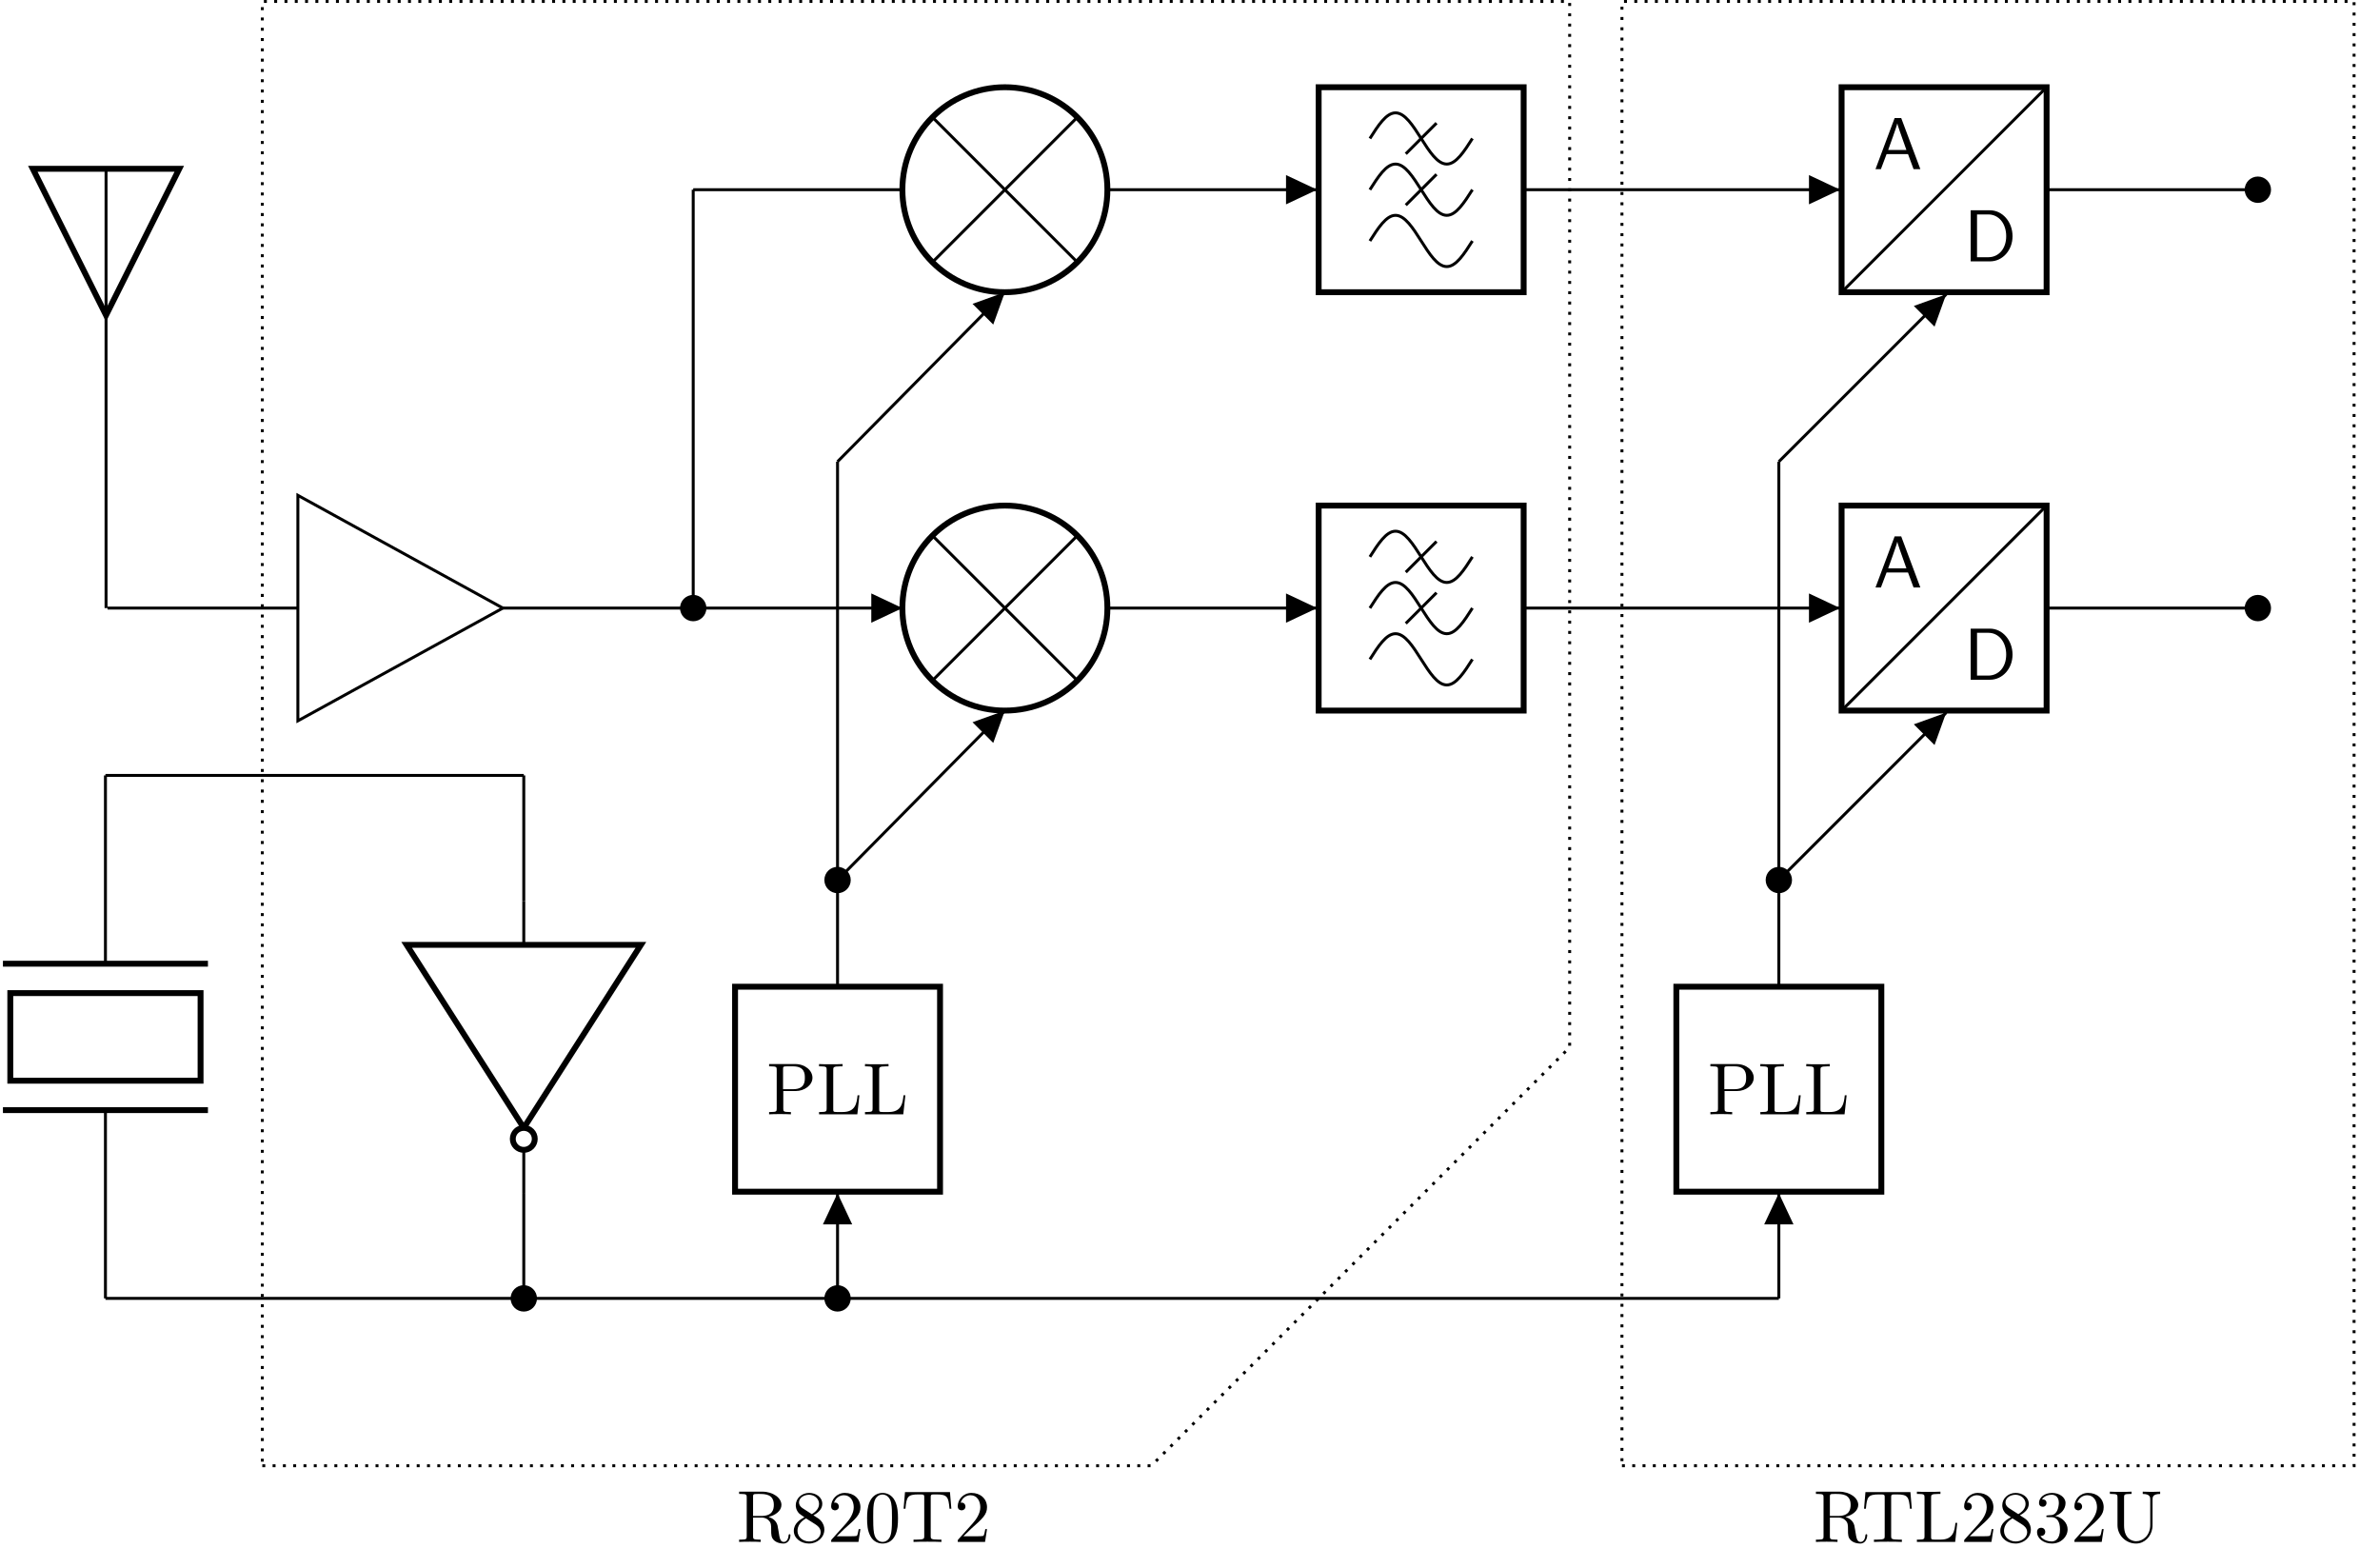 <?xml version="1.0" encoding="UTF-8"?>
<svg xmlns="http://www.w3.org/2000/svg" xmlns:xlink="http://www.w3.org/1999/xlink" width="322.529pt" height="212.488pt" viewBox="0 0 322.529 212.488" version="1.1">
<defs>
<g>
<symbol overflow="visible" id="glyph0-0">
<path style="stroke:none;" d=""/>
</symbol>
<symbol overflow="visible" id="glyph0-1">
<path style="stroke:none;" d="M 6.219 -4.953 C 6.219 -5.938 5.234 -6.812 3.875 -6.812 L 0.344 -6.812 L 0.344 -6.5 L 0.594 -6.5 C 1.359 -6.5 1.375 -6.391 1.375 -6.031 L 1.375 -0.781 C 1.375 -0.422 1.359 -0.312 0.594 -0.312 L 0.344 -0.312 L 0.344 0 C 0.703 -0.031 1.438 -0.031 1.812 -0.031 C 2.188 -0.031 2.938 -0.031 3.297 0 L 3.297 -0.312 L 3.047 -0.312 C 2.281 -0.312 2.266 -0.422 2.266 -0.781 L 2.266 -3.156 L 3.953 -3.156 C 5.141 -3.156 6.219 -3.953 6.219 -4.953 Z M 5.188 -4.953 C 5.188 -4.484 5.188 -3.406 3.609 -3.406 L 2.234 -3.406 L 2.234 -6.094 C 2.234 -6.438 2.25 -6.5 2.719 -6.5 L 3.609 -6.5 C 5.188 -6.5 5.188 -5.438 5.188 -4.953 Z M 5.188 -4.953 "/>
</symbol>
<symbol overflow="visible" id="glyph0-2">
<path style="stroke:none;" d="M 5.797 -2.578 L 5.547 -2.578 C 5.438 -1.562 5.297 -0.312 3.547 -0.312 L 2.734 -0.312 C 2.266 -0.312 2.25 -0.375 2.25 -0.703 L 2.25 -6.016 C 2.25 -6.359 2.25 -6.5 3.188 -6.5 L 3.516 -6.5 L 3.516 -6.812 C 3.156 -6.781 2.25 -6.781 1.844 -6.781 C 1.453 -6.781 0.672 -6.781 0.328 -6.812 L 0.328 -6.5 L 0.562 -6.5 C 1.328 -6.5 1.359 -6.391 1.359 -6.031 L 1.359 -0.781 C 1.359 -0.422 1.328 -0.312 0.562 -0.312 L 0.328 -0.312 L 0.328 0 L 5.516 0 Z M 5.797 -2.578 "/>
</symbol>
<symbol overflow="visible" id="glyph0-3">
<path style="stroke:none;" d="M 7.297 -0.875 C 7.297 -0.938 7.297 -1.047 7.172 -1.047 C 7.062 -1.047 7.062 -0.953 7.047 -0.891 C 6.984 -0.172 6.641 0 6.391 0 C 5.906 0 5.828 -0.516 5.688 -1.438 L 5.547 -2.234 C 5.375 -2.875 4.891 -3.203 4.344 -3.391 C 5.297 -3.625 6.078 -4.234 6.078 -5.016 C 6.078 -5.969 4.938 -6.812 3.484 -6.812 L 0.344 -6.812 L 0.344 -6.5 L 0.594 -6.5 C 1.359 -6.5 1.375 -6.391 1.375 -6.031 L 1.375 -0.781 C 1.375 -0.422 1.359 -0.312 0.594 -0.312 L 0.344 -0.312 L 0.344 0 C 0.703 -0.031 1.422 -0.031 1.797 -0.031 C 2.188 -0.031 2.906 -0.031 3.266 0 L 3.266 -0.312 L 3.016 -0.312 C 2.25 -0.312 2.234 -0.422 2.234 -0.781 L 2.234 -3.297 L 3.375 -3.297 C 3.531 -3.297 3.953 -3.297 4.312 -2.953 C 4.688 -2.609 4.688 -2.297 4.688 -1.625 C 4.688 -0.984 4.688 -0.578 5.094 -0.203 C 5.5 0.156 6.047 0.219 6.344 0.219 C 7.125 0.219 7.297 -0.594 7.297 -0.875 Z M 5.047 -5.016 C 5.047 -4.328 4.812 -3.516 3.344 -3.516 L 2.234 -3.516 L 2.234 -6.094 C 2.234 -6.328 2.234 -6.453 2.453 -6.484 C 2.547 -6.5 2.844 -6.5 3.047 -6.5 C 3.938 -6.5 5.047 -6.453 5.047 -5.016 Z M 5.047 -5.016 "/>
</symbol>
<symbol overflow="visible" id="glyph0-4">
<path style="stroke:none;" d="M 4.562 -1.672 C 4.562 -2.031 4.453 -2.484 4.062 -2.906 C 3.875 -3.109 3.719 -3.203 3.078 -3.609 C 3.797 -3.984 4.281 -4.5 4.281 -5.156 C 4.281 -6.078 3.406 -6.641 2.5 -6.641 C 1.5 -6.641 0.688 -5.906 0.688 -4.969 C 0.688 -4.797 0.703 -4.344 1.125 -3.875 C 1.234 -3.766 1.609 -3.516 1.859 -3.344 C 1.281 -3.047 0.422 -2.5 0.422 -1.5 C 0.422 -0.453 1.438 0.219 2.484 0.219 C 3.609 0.219 4.562 -0.609 4.562 -1.672 Z M 3.844 -5.156 C 3.844 -4.578 3.453 -4.109 2.859 -3.766 L 1.625 -4.562 C 1.172 -4.859 1.125 -5.188 1.125 -5.359 C 1.125 -5.969 1.781 -6.391 2.484 -6.391 C 3.203 -6.391 3.844 -5.875 3.844 -5.156 Z M 4.062 -1.312 C 4.062 -0.578 3.312 -0.062 2.5 -0.062 C 1.641 -0.062 0.922 -0.672 0.922 -1.5 C 0.922 -2.078 1.234 -2.719 2.078 -3.188 L 3.312 -2.406 C 3.594 -2.219 4.062 -1.922 4.062 -1.312 Z M 4.062 -1.312 "/>
</symbol>
<symbol overflow="visible" id="glyph0-5">
<path style="stroke:none;" d="M 4.469 -1.734 L 4.234 -1.734 C 4.172 -1.438 4.109 -1 4 -0.844 C 3.938 -0.766 3.281 -0.766 3.062 -0.766 L 1.266 -0.766 L 2.328 -1.797 C 3.875 -3.172 4.469 -3.703 4.469 -4.703 C 4.469 -5.844 3.578 -6.641 2.359 -6.641 C 1.234 -6.641 0.5 -5.719 0.5 -4.828 C 0.5 -4.281 1 -4.281 1.031 -4.281 C 1.203 -4.281 1.547 -4.391 1.547 -4.812 C 1.547 -5.062 1.359 -5.328 1.016 -5.328 C 0.938 -5.328 0.922 -5.328 0.891 -5.312 C 1.109 -5.969 1.656 -6.328 2.234 -6.328 C 3.141 -6.328 3.562 -5.516 3.562 -4.703 C 3.562 -3.906 3.078 -3.125 2.516 -2.5 L 0.609 -0.375 C 0.5 -0.266 0.5 -0.234 0.5 0 L 4.203 0 Z M 4.469 -1.734 "/>
</symbol>
<symbol overflow="visible" id="glyph0-6">
<path style="stroke:none;" d="M 4.578 -3.188 C 4.578 -3.984 4.531 -4.781 4.188 -5.516 C 3.734 -6.484 2.906 -6.641 2.5 -6.641 C 1.891 -6.641 1.172 -6.375 0.75 -5.453 C 0.438 -4.766 0.391 -3.984 0.391 -3.188 C 0.391 -2.438 0.422 -1.547 0.844 -0.781 C 1.266 0.016 2 0.219 2.484 0.219 C 3.016 0.219 3.781 0.016 4.219 -0.938 C 4.531 -1.625 4.578 -2.406 4.578 -3.188 Z M 3.766 -3.312 C 3.766 -2.562 3.766 -1.891 3.656 -1.25 C 3.5 -0.297 2.938 0 2.484 0 C 2.094 0 1.5 -0.25 1.328 -1.203 C 1.219 -1.797 1.219 -2.719 1.219 -3.312 C 1.219 -3.953 1.219 -4.609 1.297 -5.141 C 1.484 -6.328 2.234 -6.422 2.484 -6.422 C 2.812 -6.422 3.469 -6.234 3.656 -5.25 C 3.766 -4.688 3.766 -3.938 3.766 -3.312 Z M 3.766 -3.312 "/>
</symbol>
<symbol overflow="visible" id="glyph0-7">
<path style="stroke:none;" d="M 6.828 -4.5 L 6.641 -6.75 L 0.547 -6.75 L 0.359 -4.5 L 0.609 -4.5 C 0.75 -6.109 0.891 -6.438 2.406 -6.438 C 2.578 -6.438 2.844 -6.438 2.938 -6.422 C 3.156 -6.375 3.156 -6.266 3.156 -6.047 L 3.156 -0.781 C 3.156 -0.453 3.156 -0.312 2.109 -0.312 L 1.703 -0.312 L 1.703 0 C 2.109 -0.031 3.125 -0.031 3.594 -0.031 C 4.047 -0.031 5.078 -0.031 5.484 0 L 5.484 -0.312 L 5.078 -0.312 C 4.031 -0.312 4.031 -0.453 4.031 -0.781 L 4.031 -6.047 C 4.031 -6.234 4.031 -6.375 4.219 -6.422 C 4.328 -6.438 4.594 -6.438 4.781 -6.438 C 6.297 -6.438 6.438 -6.109 6.578 -4.5 Z M 6.828 -4.5 "/>
</symbol>
<symbol overflow="visible" id="glyph0-8">
<path style="stroke:none;" d="M 4.562 -1.703 C 4.562 -2.516 3.922 -3.297 2.891 -3.516 C 3.703 -3.781 4.281 -4.469 4.281 -5.266 C 4.281 -6.078 3.406 -6.641 2.453 -6.641 C 1.453 -6.641 0.688 -6.047 0.688 -5.281 C 0.688 -4.953 0.906 -4.766 1.203 -4.766 C 1.5 -4.766 1.703 -4.984 1.703 -5.281 C 1.703 -5.766 1.234 -5.766 1.094 -5.766 C 1.391 -6.266 2.047 -6.391 2.406 -6.391 C 2.828 -6.391 3.375 -6.172 3.375 -5.281 C 3.375 -5.156 3.344 -4.578 3.094 -4.141 C 2.797 -3.656 2.453 -3.625 2.203 -3.625 C 2.125 -3.609 1.891 -3.594 1.812 -3.594 C 1.734 -3.578 1.672 -3.562 1.672 -3.469 C 1.672 -3.359 1.734 -3.359 1.906 -3.359 L 2.344 -3.359 C 3.156 -3.359 3.531 -2.688 3.531 -1.703 C 3.531 -0.344 2.844 -0.062 2.406 -0.062 C 1.969 -0.062 1.219 -0.234 0.875 -0.812 C 1.219 -0.766 1.531 -0.984 1.531 -1.359 C 1.531 -1.719 1.266 -1.922 0.984 -1.922 C 0.734 -1.922 0.422 -1.781 0.422 -1.344 C 0.422 -0.438 1.344 0.219 2.438 0.219 C 3.656 0.219 4.562 -0.688 4.562 -1.703 Z M 4.562 -1.703 "/>
</symbol>
<symbol overflow="visible" id="glyph0-9">
<path style="stroke:none;" d="M 7.141 -6.5 L 7.141 -6.812 L 5.969 -6.781 L 4.781 -6.812 L 4.781 -6.5 C 5.797 -6.5 5.797 -6.031 5.797 -5.766 L 5.797 -2.297 C 5.797 -0.891 4.828 -0.094 3.891 -0.094 C 3.422 -0.094 2.25 -0.344 2.25 -2.234 L 2.25 -6.031 C 2.25 -6.391 2.266 -6.5 3.031 -6.5 L 3.266 -6.5 L 3.266 -6.812 C 2.922 -6.781 2.188 -6.781 1.797 -6.781 C 1.422 -6.781 0.672 -6.781 0.328 -6.812 L 0.328 -6.5 L 0.562 -6.5 C 1.328 -6.5 1.359 -6.391 1.359 -6.031 L 1.359 -2.266 C 1.359 -0.875 2.516 0.219 3.875 0.219 C 5.016 0.219 5.906 -0.703 6.078 -1.844 C 6.109 -2.047 6.109 -2.141 6.109 -2.531 L 6.109 -5.719 C 6.109 -6.047 6.109 -6.5 7.141 -6.5 Z M 7.141 -6.5 "/>
</symbol>
<symbol overflow="visible" id="glyph1-0">
<path style="stroke:none;" d=""/>
</symbol>
<symbol overflow="visible" id="glyph1-1">
<path style="stroke:none;" d="M 6.359 0 L 3.766 -6.922 L 2.875 -6.922 L 0.281 0 L 1.016 0 L 1.781 -2.031 L 4.688 -2.031 L 5.438 0 Z M 4.469 -2.594 L 2 -2.594 C 2.5 -4.016 2.141 -2.969 2.641 -4.391 C 2.844 -4.984 3.156 -5.828 3.234 -6.203 C 3.266 -6.062 3.328 -5.812 3.562 -5.156 Z M 4.469 -2.594 "/>
</symbol>
<symbol overflow="visible" id="glyph1-2">
<path style="stroke:none;" d="M 6.625 -3.406 C 6.625 -5.328 5.281 -6.922 3.562 -6.922 L 0.953 -6.922 L 0.953 0 L 3.578 0 C 5.281 0 6.625 -1.516 6.625 -3.406 Z M 5.766 -3.406 C 5.766 -1.703 4.734 -0.562 3.344 -0.562 L 1.812 -0.562 L 1.812 -6.359 L 3.344 -6.359 C 4.734 -6.359 5.766 -5.156 5.766 -3.406 Z M 5.766 -3.406 "/>
</symbol>
</g>
</defs>
<g id="surface1">
<path style="fill:none;stroke-width:0.399;stroke-linecap:butt;stroke-linejoin:miter;stroke:rgb(0%,0%,0%);stroke-opacity:1;stroke-miterlimit:10;" d="M 77.952 43.938 L 77.952 36.852 M 77.952 36.852 L 77.952 29.766 M 77.952 29.766 L 49.609 29.766 M 49.609 29.766 L 21.261 29.766 M 21.261 29.766 L 21.261 55.277 M 21.261 75.117 L 21.261 100.633 M 21.261 100.633 L 49.609 100.633 M 49.609 100.633 L 77.952 100.633 M 77.952 100.633 L 77.952 92.129 M 77.952 92.129 L 77.952 83.621 " transform="matrix(1,0,0,-1,-6.972,205.711)"/>
<path style="fill:none;stroke-width:0.797;stroke-linecap:butt;stroke-linejoin:miter;stroke:rgb(0%,0%,0%);stroke-opacity:1;stroke-miterlimit:10;" d="M 77.952 52.867 L 93.827 77.672 L 62.081 77.672 L 77.952 52.867 " transform="matrix(1,0,0,-1,-6.972,205.711)"/>
<path style="fill:none;stroke-width:0.797;stroke-linecap:butt;stroke-linejoin:miter;stroke:rgb(0%,0%,0%);stroke-opacity:1;stroke-miterlimit:10;" d="M 77.952 49.891 C 78.777 49.891 79.441 50.559 79.441 51.379 C 79.441 52.199 78.777 52.867 77.952 52.867 C 77.132 52.867 76.464 52.199 76.464 51.379 C 76.464 50.559 77.132 49.891 77.952 49.891 Z M 77.952 49.891 " transform="matrix(1,0,0,-1,-6.972,205.711)"/>
<path style="fill:none;stroke-width:0.399;stroke-linecap:butt;stroke-linejoin:miter;stroke:rgb(0%,0%,0%);stroke-opacity:1;stroke-miterlimit:10;" d="M 77.952 83.621 L 77.952 77.672 M 77.952 43.938 L 77.952 49.891 " transform="matrix(1,0,0,-1,-6.972,205.711)"/>
<path style="fill-rule:nonzero;fill:rgb(0%,0%,0%);fill-opacity:1;stroke-width:0.399;stroke-linecap:butt;stroke-linejoin:miter;stroke:rgb(0%,0%,0%);stroke-opacity:1;stroke-miterlimit:10;" d="M 79.542 29.766 C 79.542 30.641 78.831 31.352 77.952 31.352 C 77.077 31.352 76.367 30.641 76.367 29.766 C 76.367 28.887 77.077 28.176 77.952 28.176 C 78.831 28.176 79.542 28.887 79.542 29.766 Z M 79.542 29.766 " transform="matrix(1,0,0,-1,-6.972,205.711)"/>
<path style="fill:none;stroke-width:0.797;stroke-linecap:butt;stroke-linejoin:miter;stroke:rgb(0%,0%,0%);stroke-opacity:1;stroke-miterlimit:10;" d="M 7.37 55.277 L 35.152 55.277 M 7.37 75.117 L 35.152 75.117 " transform="matrix(1,0,0,-1,-6.972,205.711)"/>
<path style="fill:none;stroke-width:0.797;stroke-linecap:butt;stroke-linejoin:miter;stroke:rgb(0%,0%,0%);stroke-opacity:1;stroke-miterlimit:10;" d="M 34.152 71.133 L 34.152 59.262 L 8.367 59.262 L 8.367 71.133 Z M 34.152 71.133 " transform="matrix(1,0,0,-1,-6.972,205.711)"/>
<path style="fill:none;stroke-width:0.399;stroke-linecap:butt;stroke-linejoin:miter;stroke:rgb(0%,0%,0%);stroke-opacity:1;stroke-miterlimit:10;" d="M 77.952 29.766 L 99.214 29.766 M 99.214 29.766 L 120.472 29.766 M 120.472 29.766 L 120.472 44.223 M 120.472 72 L 120.472 86.457 " transform="matrix(1,0,0,-1,-6.972,205.711)"/>
<path style="fill:none;stroke-width:0.797;stroke-linecap:butt;stroke-linejoin:miter;stroke:rgb(0%,0%,0%);stroke-opacity:1;stroke-miterlimit:10;" d="M 134.363 72 L 134.363 44.223 L 106.585 44.223 L 106.585 72 Z M 134.363 72 " transform="matrix(1,0,0,-1,-6.972,205.711)"/>
<path style=" stroke:none;fill-rule:nonzero;fill:rgb(0%,0%,0%);fill-opacity:1;" d="M 113.5 165.914 L 115.484 165.914 L 113.5 161.695 L 111.52 165.914 L 113.5 165.914 "/>
<g style="fill:rgb(0%,0%,0%);fill-opacity:1;">
  <use xlink:href="#glyph0-1" x="103.882" y="151.003"/>
  <use xlink:href="#glyph0-2" x="110.667" y="151.003"/>
  <use xlink:href="#glyph0-2" x="116.893" y="151.003"/>
</g>
<path style="fill:none;stroke-width:0.797;stroke-linecap:butt;stroke-linejoin:miter;stroke:rgb(0%,0%,0%);stroke-opacity:1;stroke-miterlimit:10;" d="M 157.042 123.309 C 157.042 130.981 150.824 137.199 143.152 137.199 C 135.48 137.199 129.261 130.981 129.261 123.309 C 129.261 115.637 135.48 109.418 143.152 109.418 C 150.824 109.418 157.042 115.637 157.042 123.309 Z M 157.042 123.309 " transform="matrix(1,0,0,-1,-6.972,205.711)"/>
<path style="fill:none;stroke-width:0.399;stroke-linecap:butt;stroke-linejoin:miter;stroke:rgb(0%,0%,0%);stroke-opacity:1;stroke-miterlimit:10;" d="M 133.331 133.129 L 152.972 113.488 M 152.972 133.129 L 133.331 113.488 " transform="matrix(1,0,0,-1,-6.972,205.711)"/>
<path style="fill:none;stroke-width:0.797;stroke-linecap:butt;stroke-linejoin:miter;stroke:rgb(0%,0%,0%);stroke-opacity:1;stroke-miterlimit:10;" d="M 157.042 180.004 C 157.042 187.672 150.824 193.891 143.152 193.891 C 135.48 193.891 129.261 187.672 129.261 180.004 C 129.261 172.332 135.48 166.113 143.152 166.113 C 150.824 166.113 157.042 172.332 157.042 180.004 Z M 157.042 180.004 " transform="matrix(1,0,0,-1,-6.972,205.711)"/>
<path style="fill:none;stroke-width:0.399;stroke-linecap:butt;stroke-linejoin:miter;stroke:rgb(0%,0%,0%);stroke-opacity:1;stroke-miterlimit:10;" d="M 133.331 189.824 L 152.972 170.18 M 152.972 189.824 L 133.331 170.18 " transform="matrix(1,0,0,-1,-6.972,205.711)"/>
<path style="fill:none;stroke-width:0.399;stroke-linecap:butt;stroke-linejoin:miter;stroke:rgb(0%,0%,0%);stroke-opacity:1;stroke-miterlimit:10;" d="M 120.472 86.457 L 131.812 97.938 M 131.812 97.938 L 143.152 109.418 " transform="matrix(1,0,0,-1,-6.972,205.711)"/>
<path style=" stroke:none;fill-rule:nonzero;fill:rgb(0%,0%,0%);fill-opacity:1;" d="M 133.199 99.273 L 134.602 100.676 L 136.18 96.293 L 131.793 97.871 L 133.199 99.273 "/>
<path style="fill:none;stroke-width:0.399;stroke-linecap:butt;stroke-linejoin:miter;stroke:rgb(0%,0%,0%);stroke-opacity:1;stroke-miterlimit:10;" d="M 120.472 86.457 L 120.472 114.805 M 120.472 114.805 L 120.472 143.152 M 120.472 143.152 L 131.812 154.633 M 131.812 154.633 L 143.152 166.113 " transform="matrix(1,0,0,-1,-6.972,205.711)"/>
<path style="fill-rule:nonzero;fill:rgb(0%,0%,0%);fill-opacity:1;stroke-width:0.399;stroke-linecap:butt;stroke-linejoin:miter;stroke:rgb(0%,0%,0%);stroke-opacity:1;stroke-miterlimit:10;" d="M 122.062 86.457 C 122.062 87.336 121.351 88.043 120.472 88.043 C 119.597 88.043 118.886 87.336 118.886 86.457 C 118.886 85.582 119.597 84.871 120.472 84.871 C 121.351 84.871 122.062 85.582 122.062 86.457 Z M 122.062 86.457 " transform="matrix(1,0,0,-1,-6.972,205.711)"/>
<path style=" stroke:none;fill-rule:nonzero;fill:rgb(0%,0%,0%);fill-opacity:1;" d="M 133.199 42.578 L 134.602 43.984 L 136.18 39.598 L 131.793 41.176 L 133.199 42.578 "/>
<path style="fill:none;stroke-width:0.399;stroke-linecap:butt;stroke-linejoin:miter;stroke:rgb(0%,0%,0%);stroke-opacity:1;stroke-miterlimit:10;" d="M 129.261 123.309 L 115.089 123.309 M 115.089 123.309 L 100.913 123.309 M 100.913 123.309 L 75.12 123.309 M 47.339 123.309 L 21.542 123.309 " transform="matrix(1,0,0,-1,-6.972,205.711)"/>
<path style=" stroke:none;fill-rule:nonzero;fill:rgb(0%,0%,0%);fill-opacity:1;" d="M 118.074 82.402 L 118.074 84.387 L 122.289 82.402 L 118.074 80.418 L 118.074 82.402 "/>
<path style="fill:none;stroke-width:0.399;stroke-linecap:butt;stroke-linejoin:miter;stroke:rgb(0%,0%,0%);stroke-opacity:1;stroke-miterlimit:10;" d="M 47.339 108.031 L 75.12 123.309 L 47.339 138.586 Z M 47.339 108.031 " transform="matrix(1,0,0,-1,-6.972,205.711)"/>
<path style="fill:none;stroke-width:0.399;stroke-linecap:butt;stroke-linejoin:miter;stroke:rgb(0%,0%,0%);stroke-opacity:1;stroke-miterlimit:10;" d="M 21.343 123.309 L 21.343 182.836 " transform="matrix(1,0,0,-1,-6.972,205.711)"/>
<path style="fill:none;stroke-width:0.797;stroke-linecap:butt;stroke-linejoin:miter;stroke:rgb(0%,0%,0%);stroke-opacity:1;stroke-miterlimit:10;" d="M 21.343 182.836 L 31.265 182.836 L 21.343 162.992 L 11.421 182.836 L 21.343 182.836 " transform="matrix(1,0,0,-1,-6.972,205.711)"/>
<path style="fill:none;stroke-width:0.399;stroke-linecap:butt;stroke-linejoin:miter;stroke:rgb(0%,0%,0%);stroke-opacity:1;stroke-miterlimit:10;" d="M 100.913 123.309 L 100.913 151.656 M 100.913 151.656 L 100.913 180.004 M 100.913 180.004 L 115.089 180.004 M 115.089 180.004 L 129.261 180.004 " transform="matrix(1,0,0,-1,-6.972,205.711)"/>
<path style="fill-rule:nonzero;fill:rgb(0%,0%,0%);fill-opacity:1;stroke-width:0.399;stroke-linecap:butt;stroke-linejoin:miter;stroke:rgb(0%,0%,0%);stroke-opacity:1;stroke-miterlimit:10;" d="M 102.503 123.309 C 102.503 124.184 101.792 124.895 100.913 124.895 C 100.038 124.895 99.327 124.184 99.327 123.309 C 99.327 122.434 100.038 121.723 100.913 121.723 C 101.792 121.723 102.503 122.434 102.503 123.309 Z M 102.503 123.309 " transform="matrix(1,0,0,-1,-6.972,205.711)"/>
<path style="fill:none;stroke-width:0.399;stroke-linecap:butt;stroke-linejoin:miter;stroke:rgb(0%,0%,0%);stroke-opacity:1;stroke-miterlimit:10;" d="M 157.042 180.004 L 185.671 180.004 M 213.452 180.004 L 242.081 180.004 M 242.081 180.004 L 256.538 180.004 M 284.32 180.004 L 298.777 180.004 M 298.777 180.004 L 305.863 180.004 M 305.863 180.004 L 312.949 180.004 " transform="matrix(1,0,0,-1,-6.972,205.711)"/>
<path style="fill:none;stroke-width:0.797;stroke-linecap:butt;stroke-linejoin:miter;stroke:rgb(0%,0%,0%);stroke-opacity:1;stroke-miterlimit:10;" d="M 185.671 193.891 L 213.452 193.891 L 213.452 166.113 L 185.671 166.113 Z M 185.671 193.891 " transform="matrix(1,0,0,-1,-6.972,205.711)"/>
<path style=" stroke:none;fill-rule:nonzero;fill:rgb(0%,0%,0%);fill-opacity:1;" d="M 174.277 25.707 L 174.277 27.691 L 178.492 25.707 L 174.277 23.723 L 174.277 25.707 "/>
<path style="fill:none;stroke-width:0.399;stroke-linecap:butt;stroke-linejoin:miter;stroke:rgb(0%,0%,0%);stroke-opacity:1;stroke-miterlimit:10;" d="M 192.617 186.945 C 193.722 188.684 194.824 190.418 196.089 190.418 C 197.355 190.418 198.456 188.684 199.562 186.945 C 200.667 185.211 201.765 183.477 203.035 183.477 C 204.3 183.477 205.402 185.211 206.507 186.945 " transform="matrix(1,0,0,-1,-6.972,205.711)"/>
<path style="fill:none;stroke-width:0.399;stroke-linecap:butt;stroke-linejoin:miter;stroke:rgb(0%,0%,0%);stroke-opacity:1;stroke-miterlimit:10;" d="M 197.48 184.863 L 201.644 189.031 " transform="matrix(1,0,0,-1,-6.972,205.711)"/>
<path style="fill:none;stroke-width:0.399;stroke-linecap:butt;stroke-linejoin:miter;stroke:rgb(0%,0%,0%);stroke-opacity:1;stroke-miterlimit:10;" d="M 192.617 180.004 C 193.722 181.738 194.824 183.477 196.089 183.477 C 197.355 183.477 198.456 181.738 199.562 180.004 C 200.667 178.266 201.765 176.531 203.035 176.531 C 204.3 176.531 205.402 178.266 206.507 180.004 " transform="matrix(1,0,0,-1,-6.972,205.711)"/>
<path style="fill:none;stroke-width:0.399;stroke-linecap:butt;stroke-linejoin:miter;stroke:rgb(0%,0%,0%);stroke-opacity:1;stroke-miterlimit:10;" d="M 197.48 177.918 L 201.644 182.086 " transform="matrix(1,0,0,-1,-6.972,205.711)"/>
<path style="fill:none;stroke-width:0.399;stroke-linecap:butt;stroke-linejoin:miter;stroke:rgb(0%,0%,0%);stroke-opacity:1;stroke-miterlimit:10;" d="M 192.617 173.059 C 193.722 174.793 194.824 176.531 196.089 176.531 C 197.355 176.531 198.456 174.793 199.562 173.059 C 200.667 171.32 201.765 169.586 203.035 169.586 C 204.3 169.586 205.402 171.32 206.507 173.059 " transform="matrix(1,0,0,-1,-6.972,205.711)"/>
<path style="fill:none;stroke-width:0.797;stroke-linecap:butt;stroke-linejoin:miter;stroke:rgb(0%,0%,0%);stroke-opacity:1;stroke-miterlimit:10;" d="M 256.538 193.891 L 284.32 193.891 L 284.32 166.113 L 256.538 166.113 Z M 256.538 193.891 " transform="matrix(1,0,0,-1,-6.972,205.711)"/>
<path style=" stroke:none;fill-rule:nonzero;fill:rgb(0%,0%,0%);fill-opacity:1;" d="M 245.145 25.707 L 245.145 27.691 L 249.359 25.707 L 245.145 23.723 L 245.145 25.707 "/>
<path style="fill:none;stroke-width:0.399;stroke-linecap:butt;stroke-linejoin:miter;stroke:rgb(0%,0%,0%);stroke-opacity:1;stroke-miterlimit:10;" d="M 256.538 166.113 L 284.32 193.891 " transform="matrix(1,0,0,-1,-6.972,205.711)"/>
<g style="fill:rgb(0%,0%,0%);fill-opacity:1;">
  <use xlink:href="#glyph1-1" x="253.88" y="22.917"/>
</g>
<g style="fill:rgb(0%,0%,0%);fill-opacity:1;">
  <use xlink:href="#glyph1-2" x="266.107" y="35.418"/>
</g>
<path style="fill-rule:nonzero;fill:rgb(0%,0%,0%);fill-opacity:1;stroke-width:0.399;stroke-linecap:butt;stroke-linejoin:miter;stroke:rgb(0%,0%,0%);stroke-opacity:1;stroke-miterlimit:10;" d="M 314.534 180.004 C 314.534 180.879 313.824 181.59 312.949 181.59 C 312.074 181.59 311.363 180.879 311.363 180.004 C 311.363 179.125 312.074 178.414 312.949 178.414 C 313.824 178.414 314.534 179.125 314.534 180.004 Z M 314.534 180.004 " transform="matrix(1,0,0,-1,-6.972,205.711)"/>
<path style="fill:none;stroke-width:0.399;stroke-linecap:butt;stroke-linejoin:miter;stroke:rgb(0%,0%,0%);stroke-opacity:1;stroke-miterlimit:10;" d="M 157.042 123.309 L 185.671 123.309 M 213.452 123.309 L 242.081 123.309 M 242.081 123.309 L 256.538 123.309 M 284.32 123.309 L 298.777 123.309 M 298.777 123.309 L 305.863 123.309 M 305.863 123.309 L 312.949 123.309 " transform="matrix(1,0,0,-1,-6.972,205.711)"/>
<path style="fill:none;stroke-width:0.797;stroke-linecap:butt;stroke-linejoin:miter;stroke:rgb(0%,0%,0%);stroke-opacity:1;stroke-miterlimit:10;" d="M 185.671 137.199 L 213.452 137.199 L 213.452 109.418 L 185.671 109.418 Z M 185.671 137.199 " transform="matrix(1,0,0,-1,-6.972,205.711)"/>
<path style=" stroke:none;fill-rule:nonzero;fill:rgb(0%,0%,0%);fill-opacity:1;" d="M 174.277 82.402 L 174.277 84.387 L 178.492 82.402 L 174.277 80.418 L 174.277 82.402 "/>
<path style="fill:none;stroke-width:0.399;stroke-linecap:butt;stroke-linejoin:miter;stroke:rgb(0%,0%,0%);stroke-opacity:1;stroke-miterlimit:10;" d="M 192.617 130.254 C 193.722 131.988 194.824 133.727 196.089 133.727 C 197.355 133.727 198.456 131.988 199.562 130.254 C 200.667 128.516 201.765 126.781 203.035 126.781 C 204.3 126.781 205.402 128.516 206.507 130.254 " transform="matrix(1,0,0,-1,-6.972,205.711)"/>
<path style="fill:none;stroke-width:0.399;stroke-linecap:butt;stroke-linejoin:miter;stroke:rgb(0%,0%,0%);stroke-opacity:1;stroke-miterlimit:10;" d="M 197.48 128.172 L 201.644 132.336 " transform="matrix(1,0,0,-1,-6.972,205.711)"/>
<path style="fill:none;stroke-width:0.399;stroke-linecap:butt;stroke-linejoin:miter;stroke:rgb(0%,0%,0%);stroke-opacity:1;stroke-miterlimit:10;" d="M 192.617 123.309 C 193.722 125.043 194.824 126.781 196.089 126.781 C 197.355 126.781 198.456 125.047 199.562 123.309 C 200.667 121.574 201.765 119.836 203.035 119.836 C 204.3 119.836 205.402 121.574 206.507 123.309 " transform="matrix(1,0,0,-1,-6.972,205.711)"/>
<path style="fill:none;stroke-width:0.399;stroke-linecap:butt;stroke-linejoin:miter;stroke:rgb(0%,0%,0%);stroke-opacity:1;stroke-miterlimit:10;" d="M 197.48 121.227 L 201.644 125.391 " transform="matrix(1,0,0,-1,-6.972,205.711)"/>
<path style="fill:none;stroke-width:0.399;stroke-linecap:butt;stroke-linejoin:miter;stroke:rgb(0%,0%,0%);stroke-opacity:1;stroke-miterlimit:10;" d="M 192.617 116.363 C 193.722 118.102 194.824 119.836 196.089 119.836 C 197.355 119.836 198.456 118.102 199.562 116.363 C 200.667 114.629 201.765 112.891 203.035 112.891 C 204.3 112.891 205.402 114.629 206.507 116.363 " transform="matrix(1,0,0,-1,-6.972,205.711)"/>
<path style="fill:none;stroke-width:0.797;stroke-linecap:butt;stroke-linejoin:miter;stroke:rgb(0%,0%,0%);stroke-opacity:1;stroke-miterlimit:10;" d="M 256.538 137.199 L 284.32 137.199 L 284.32 109.418 L 256.538 109.418 Z M 256.538 137.199 " transform="matrix(1,0,0,-1,-6.972,205.711)"/>
<path style=" stroke:none;fill-rule:nonzero;fill:rgb(0%,0%,0%);fill-opacity:1;" d="M 245.145 82.402 L 245.145 84.387 L 249.359 82.402 L 245.145 80.418 L 245.145 82.402 "/>
<path style="fill:none;stroke-width:0.399;stroke-linecap:butt;stroke-linejoin:miter;stroke:rgb(0%,0%,0%);stroke-opacity:1;stroke-miterlimit:10;" d="M 256.538 109.418 L 284.32 137.199 " transform="matrix(1,0,0,-1,-6.972,205.711)"/>
<g style="fill:rgb(0%,0%,0%);fill-opacity:1;">
  <use xlink:href="#glyph1-1" x="253.88" y="79.61"/>
</g>
<g style="fill:rgb(0%,0%,0%);fill-opacity:1;">
  <use xlink:href="#glyph1-2" x="266.107" y="92.111"/>
</g>
<path style="fill-rule:nonzero;fill:rgb(0%,0%,0%);fill-opacity:1;stroke-width:0.399;stroke-linecap:butt;stroke-linejoin:miter;stroke:rgb(0%,0%,0%);stroke-opacity:1;stroke-miterlimit:10;" d="M 314.534 123.309 C 314.534 124.184 313.824 124.895 312.949 124.895 C 312.074 124.895 311.363 124.184 311.363 123.309 C 311.363 122.434 312.074 121.723 312.949 121.723 C 313.824 121.723 314.534 122.434 314.534 123.309 Z M 314.534 123.309 " transform="matrix(1,0,0,-1,-6.972,205.711)"/>
<path style="fill:none;stroke-width:0.399;stroke-linecap:butt;stroke-linejoin:miter;stroke:rgb(0%,0%,0%);stroke-opacity:1;stroke-miterlimit:10;" d="M 120.472 29.766 L 184.253 29.766 M 184.253 29.766 L 248.035 29.766 M 248.035 29.766 L 248.035 44.223 M 248.035 72 L 248.035 86.457 M 248.035 86.457 L 259.374 97.797 M 259.374 97.797 L 270.71 109.137 " transform="matrix(1,0,0,-1,-6.972,205.711)"/>
<path style="fill-rule:nonzero;fill:rgb(0%,0%,0%);fill-opacity:1;stroke-width:0.399;stroke-linecap:butt;stroke-linejoin:miter;stroke:rgb(0%,0%,0%);stroke-opacity:1;stroke-miterlimit:10;" d="M 122.062 29.766 C 122.062 30.641 121.351 31.352 120.472 31.352 C 119.597 31.352 118.886 30.641 118.886 29.766 C 118.886 28.887 119.597 28.176 120.472 28.176 C 121.351 28.176 122.062 28.887 122.062 29.766 Z M 122.062 29.766 " transform="matrix(1,0,0,-1,-6.972,205.711)"/>
<path style="fill:none;stroke-width:0.797;stroke-linecap:butt;stroke-linejoin:miter;stroke:rgb(0%,0%,0%);stroke-opacity:1;stroke-miterlimit:10;" d="M 261.925 72 L 261.925 44.223 L 234.144 44.223 L 234.144 72 Z M 261.925 72 " transform="matrix(1,0,0,-1,-6.972,205.711)"/>
<path style=" stroke:none;fill-rule:nonzero;fill:rgb(0%,0%,0%);fill-opacity:1;" d="M 241.062 165.914 L 243.047 165.914 L 241.062 161.695 L 239.078 165.914 L 241.062 165.914 "/>
<g style="fill:rgb(0%,0%,0%);fill-opacity:1;">
  <use xlink:href="#glyph0-1" x="231.441" y="151.003"/>
  <use xlink:href="#glyph0-2" x="238.226" y="151.003"/>
  <use xlink:href="#glyph0-2" x="244.452" y="151.003"/>
</g>
<path style=" stroke:none;fill-rule:nonzero;fill:rgb(0%,0%,0%);fill-opacity:1;" d="M 260.758 99.559 L 262.16 100.961 L 263.738 96.574 L 259.355 98.152 L 260.758 99.559 "/>
<path style="fill:none;stroke-width:0.399;stroke-linecap:butt;stroke-linejoin:miter;stroke:rgb(0%,0%,0%);stroke-opacity:1;stroke-miterlimit:10;" d="M 248.035 86.457 L 248.035 114.805 M 248.035 114.805 L 248.035 143.152 M 248.035 143.152 L 259.374 154.488 M 259.374 154.488 L 270.71 165.828 " transform="matrix(1,0,0,-1,-6.972,205.711)"/>
<path style="fill-rule:nonzero;fill:rgb(0%,0%,0%);fill-opacity:1;stroke-width:0.399;stroke-linecap:butt;stroke-linejoin:miter;stroke:rgb(0%,0%,0%);stroke-opacity:1;stroke-miterlimit:10;" d="M 249.62 86.457 C 249.62 87.336 248.91 88.043 248.035 88.043 C 247.16 88.043 246.449 87.336 246.449 86.457 C 246.449 85.582 247.16 84.871 248.035 84.871 C 248.91 84.871 249.62 85.582 249.62 86.457 Z M 249.62 86.457 " transform="matrix(1,0,0,-1,-6.972,205.711)"/>
<path style=" stroke:none;fill-rule:nonzero;fill:rgb(0%,0%,0%);fill-opacity:1;" d="M 260.758 42.863 L 262.16 44.266 L 263.738 39.883 L 259.355 41.461 L 260.758 42.863 "/>
<path style="fill:none;stroke-width:0.399;stroke-linecap:butt;stroke-linejoin:miter;stroke:rgb(0%,0%,0%);stroke-opacity:1;stroke-dasharray:0.399,0.996;stroke-miterlimit:10;" d="M 42.519 7.086 L 162.995 7.086 L 219.687 63.781 L 219.687 205.516 L 42.519 205.516 L 42.519 7.086 " transform="matrix(1,0,0,-1,-6.972,205.711)"/>
<path style="fill:none;stroke-width:0.399;stroke-linecap:butt;stroke-linejoin:miter;stroke:rgb(0%,0%,0%);stroke-opacity:1;stroke-dasharray:0.399,0.996;stroke-miterlimit:10;" d="M 226.773 7.086 L 325.988 7.086 L 325.988 205.516 L 226.773 205.516 L 226.773 7.086 " transform="matrix(1,0,0,-1,-6.972,205.711)"/>
<g style="fill:rgb(0%,0%,0%);fill-opacity:1;">
  <use xlink:href="#glyph0-3" x="99.819" y="208.948"/>
  <use xlink:href="#glyph0-4" x="107.152" y="208.948"/>
  <use xlink:href="#glyph0-5" x="112.133" y="208.948"/>
  <use xlink:href="#glyph0-6" x="117.114" y="208.948"/>
  <use xlink:href="#glyph0-7" x="122.095" y="208.948"/>
  <use xlink:href="#glyph0-5" x="129.288" y="208.948"/>
</g>
<g style="fill:rgb(0%,0%,0%);fill-opacity:1;">
  <use xlink:href="#glyph0-3" x="245.745" y="208.948"/>
</g>
<g style="fill:rgb(0%,0%,0%);fill-opacity:1;">
  <use xlink:href="#glyph0-7" x="252.251" y="208.948"/>
  <use xlink:href="#glyph0-2" x="259.444" y="208.948"/>
  <use xlink:href="#glyph0-5" x="265.67" y="208.948"/>
  <use xlink:href="#glyph0-4" x="270.652" y="208.948"/>
  <use xlink:href="#glyph0-8" x="275.633" y="208.948"/>
  <use xlink:href="#glyph0-5" x="280.614" y="208.948"/>
  <use xlink:href="#glyph0-9" x="285.596" y="208.948"/>
</g>
</g>
</svg>
